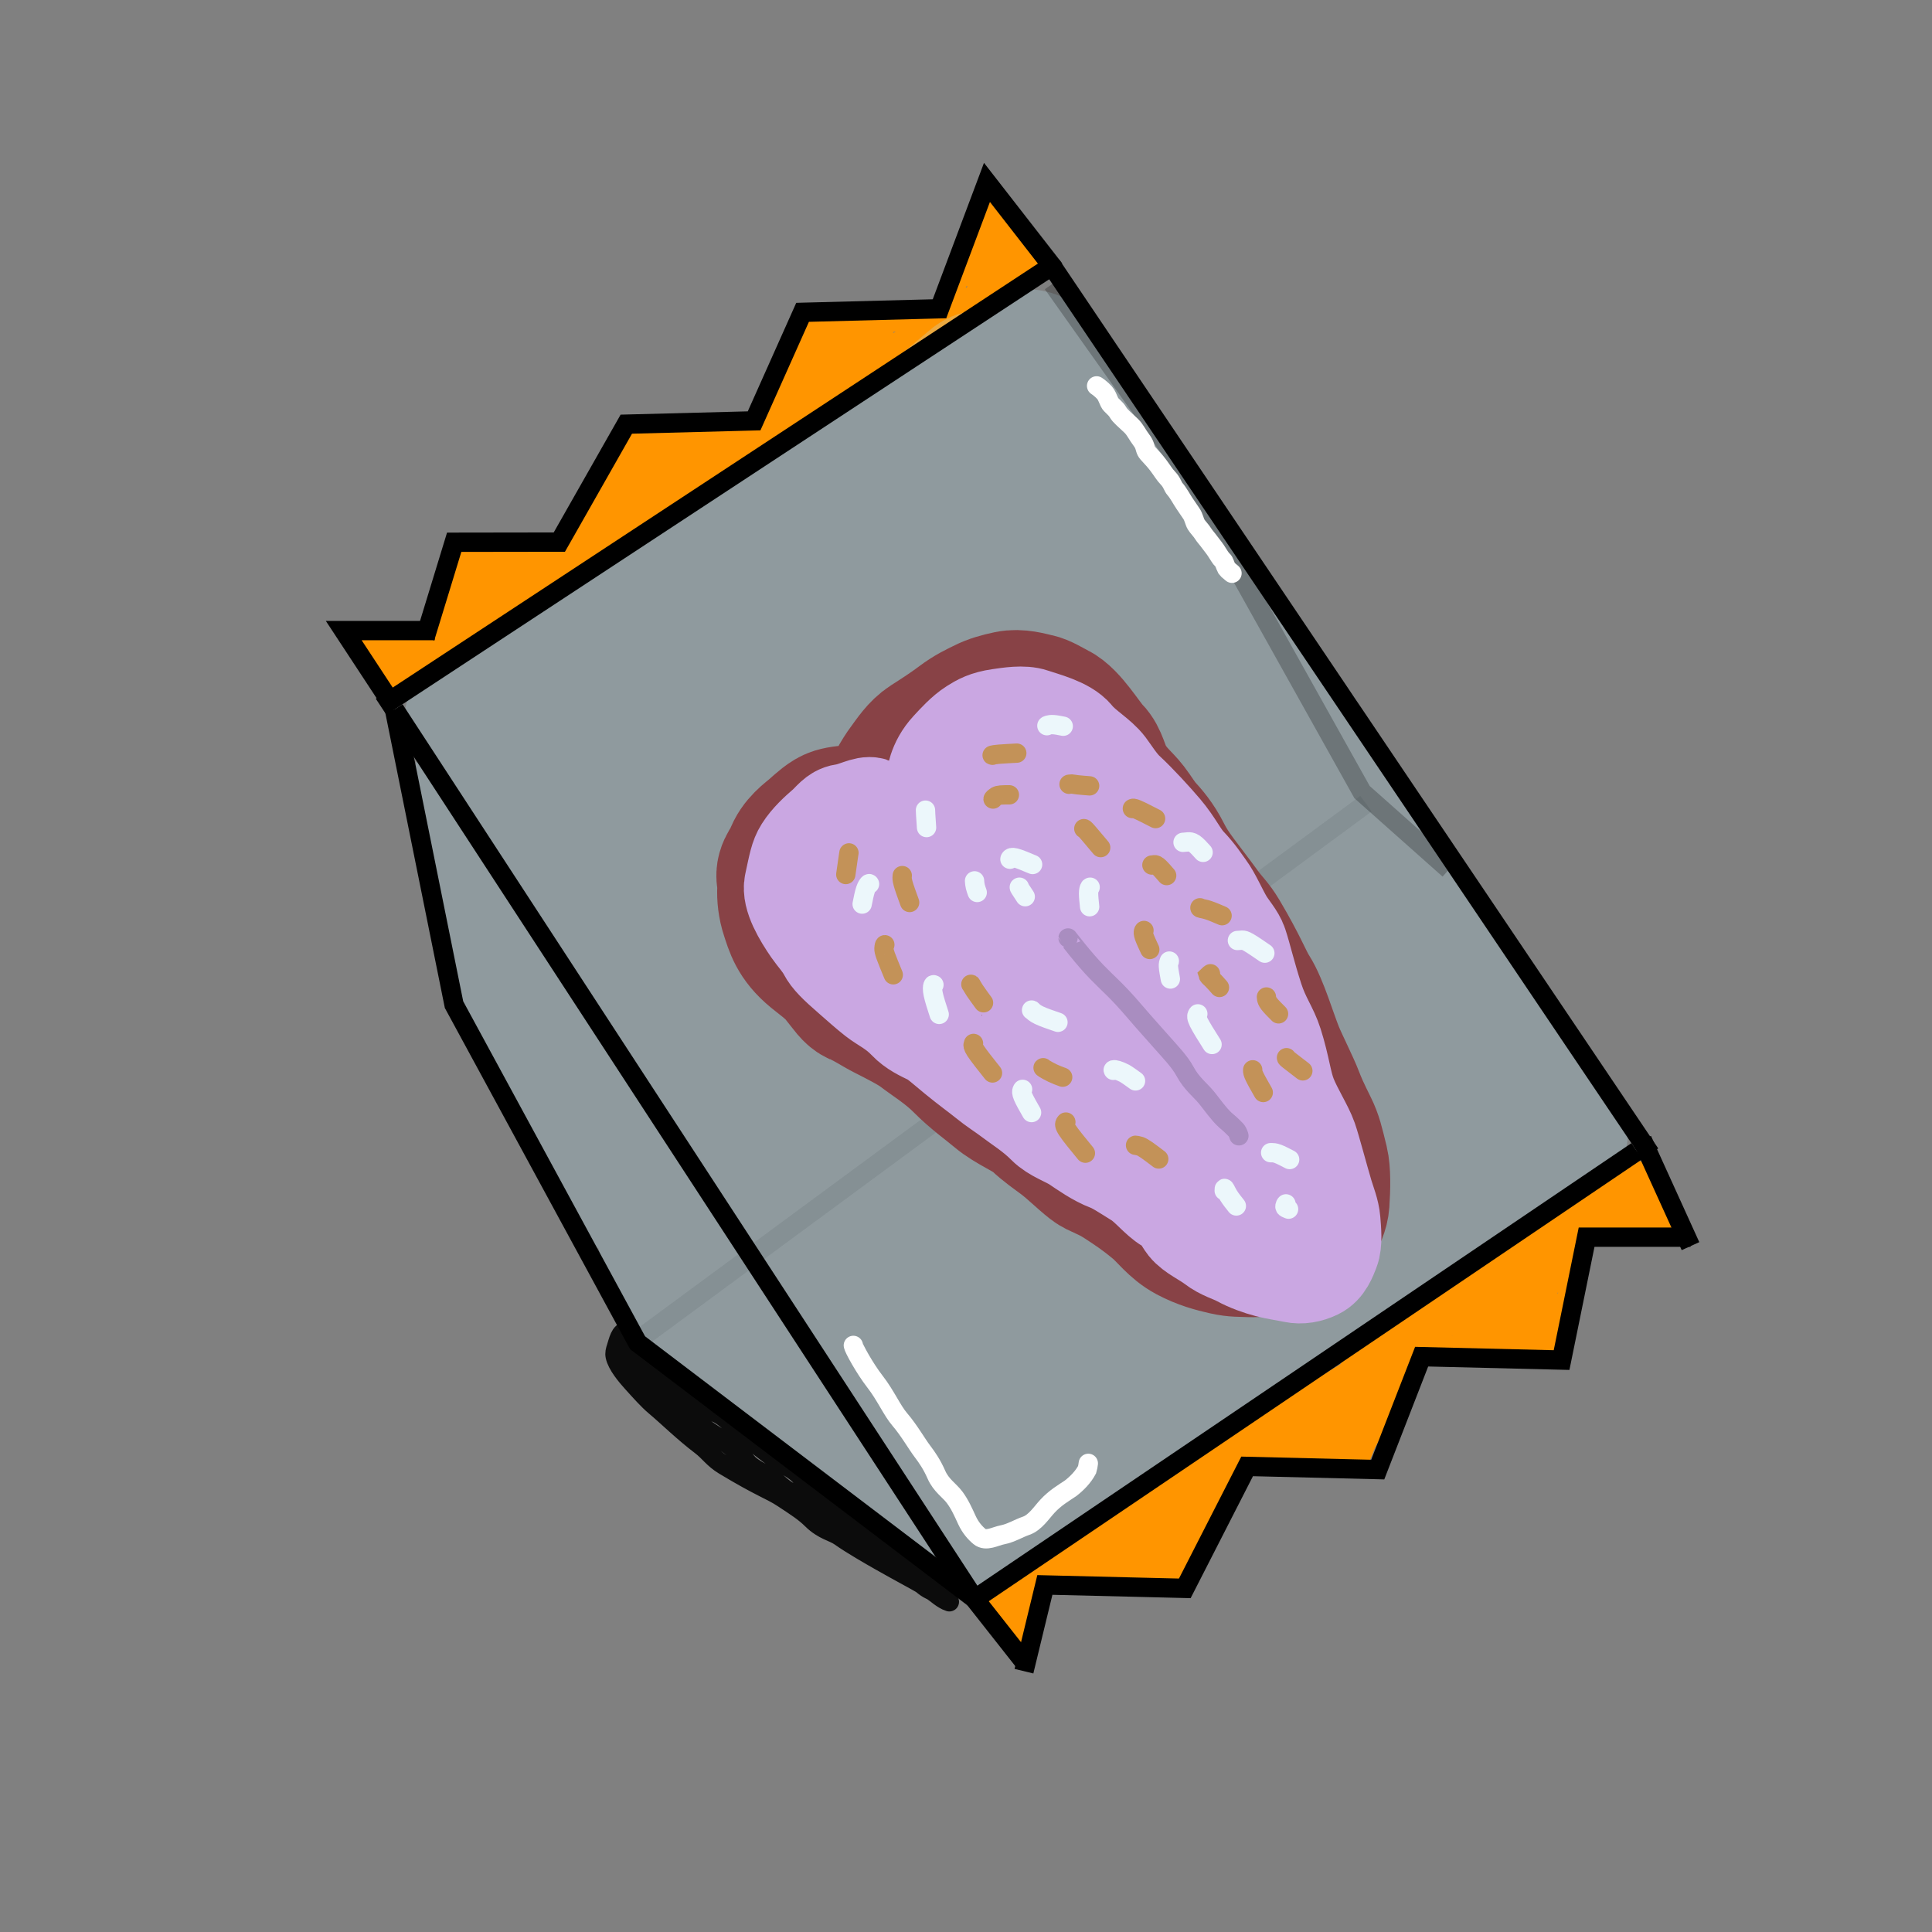 <svg width="100" height="100" viewBox="0 0 100 100" fill="none" xmlns="http://www.w3.org/2000/svg">
<rect x="0" y="0" width="100" height="100" fill="#808080" stroke="none"/>
<path d="M32.064 70.084C32.089 70.171 32.967 70.925 33.537 71.417C33.842 71.68 34.163 72.042 34.599 72.416C34.885 72.661 35.425 73.003 36.04 73.585C36.339 73.868 36.842 74.192 37.299 74.478C37.676 74.715 38.283 75.215 38.684 75.704C38.991 76.079 39.826 76.366 40.272 76.779C40.656 77.136 40.942 77.28 41.447 77.507C41.862 77.693 42.319 77.886 42.662 78.127C43.005 78.368 43.433 78.582 43.977 78.911C44.486 79.22 44.825 79.353 45.148 79.588C45.495 79.841 45.836 80.087 46.216 80.403C46.509 80.647 46.873 80.846 47.367 81.175C47.727 81.415 48.037 81.655 48.429 81.953C48.748 82.195 49.012 82.377 49.12 82.447C49.202 82.5 48.749 82.492 48.383 82.385C47.742 82.198 47.358 81.62 46.833 81.008C46.459 80.571 46.029 80.064 45.612 79.736C44.979 79.236 44.726 78.926 44.41 78.49C44.033 77.969 43.272 77.965 42.949 77.724C42.495 77.385 41.92 77.106 41.482 76.48C41.184 76.053 40.417 75.752 40.008 75.428C39.638 75.135 39.138 74.778 38.403 74.177C37.936 73.795 37.492 73.297 37.093 73.139C36.709 72.987 36.28 72.639 35.809 72.443C35.384 72.265 35.113 71.944 34.697 71.691C34.272 71.433 33.976 71.186 33.728 70.718C33.532 70.347 33.191 70.211 32.881 70.09C32.536 69.956 32.532 69.415 32.513 69.067C32.509 68.984 32.495 68.909 32.444 68.908C32.095 68.9 32.002 69.437 31.9 69.741C31.848 69.896 31.811 70.045 31.843 70.196C31.938 70.653 32.429 71.233 32.727 71.562C33.152 72.033 33.555 72.485 33.903 72.776C34.58 73.344 35.337 74.103 36.285 74.824C36.705 75.143 36.92 75.508 37.473 75.842C39.408 77.01 39.879 77.114 40.504 77.525C41.251 78.016 41.637 78.264 42.029 78.651C42.604 79.218 43.13 79.278 43.484 79.531C44.069 79.947 45.063 80.516 45.589 80.814C46.58 81.377 47.354 81.782 47.727 82.004C48.083 82.215 48.379 82.427 48.651 82.642C48.721 82.693 48.796 82.743 48.873 82.788C48.949 82.833 49.024 82.87 49.139 82.909" stroke="black" stroke-opacity="0.91" stroke-linecap="round"/>
<line opacity="0.11" x1="32.703" y1="69.597" x2="70.703" y2="41.597" stroke="black"/>
<path d="M40.852 46.151C40.852 46.126 40.777 46.026 40.67 45.761C40.373 45.033 40.877 44.673 40.997 44.319C41.241 43.603 41.851 43.205 42.129 42.958C42.448 42.676 42.837 42.307 43.198 42.198C43.509 42.105 43.937 42.053 44.343 42.09C44.765 42.13 45.191 42.342 45.513 42.64C45.593 42.713 45.671 42.76 45.722 42.723C46.063 42.478 45.912 41.74 46.02 41.314C46.145 40.818 46.555 40.096 46.88 39.663C47.157 39.292 47.505 38.74 48.011 38.416C48.61 38.033 49.137 37.69 49.618 37.329C50.202 36.889 50.567 36.74 50.89 36.575C51.314 36.359 51.693 36.258 52.192 36.151C52.755 36.03 53.325 36.22 53.642 36.283C53.976 36.35 54.349 36.599 54.673 36.757C55.392 37.111 56.157 38.432 56.558 38.838C56.938 39.222 56.982 39.774 57.285 40.298C57.716 41.044 58.146 41.33 58.506 41.798C58.766 42.135 58.993 42.531 59.253 42.817C59.505 43.095 59.891 43.517 60.245 44.225C60.693 45.118 61.255 45.729 62.337 47.209C62.643 47.628 62.902 47.845 63.205 48.355C64.223 50.07 64.433 50.742 64.781 51.285C65.247 52.014 65.695 53.565 66.059 54.462C66.283 55.013 66.861 56.153 67.084 56.739C67.229 57.119 67.381 57.472 67.817 58.35C68.056 58.834 68.14 59.206 68.368 60.14C68.489 60.636 68.47 61.504 68.42 62.248C68.391 62.675 68.218 63.001 67.921 63.614C67.721 64.026 67.006 64.228 66.36 64.362C65.492 64.543 65.119 64.698 64.758 64.679C64.233 64.652 63.93 64.686 63.38 64.559C62.802 64.427 62.197 64.269 61.508 63.903C60.785 63.519 60.376 62.904 59.857 62.473C59.124 61.864 58.606 61.526 58.041 61.157C57.282 60.66 56.832 60.587 56.51 60.334C55.991 59.928 55.529 59.449 54.961 59.019C54.564 58.72 54.138 58.437 53.676 58.001C53.246 57.594 52.305 57.249 51.621 56.673C51.094 56.229 50.42 55.757 49.762 55.092C49.035 54.359 48.209 53.861 47.654 53.433C47.269 53.137 46.45 52.72 45.832 52.408C45.351 52.166 44.878 51.833 44.409 51.643C44.042 51.494 43.852 51.137 43.359 50.538C43.003 50.104 42.55 49.797 42.126 49.449C41.182 48.675 41.018 48.001 40.803 47.349C40.654 46.9 40.6 46.407 40.624 46.001C40.65 45.581 40.751 45.129 40.852 44.774C40.989 44.295 41.633 43.813 42.059 43.464C42.42 43.169 42.912 42.826 43.381 42.673C43.732 42.558 44.077 42.609 44.551 42.754C44.944 42.874 45.379 43.076 45.709 43.336C46.003 43.566 46.404 43.848 46.765 44.252C47.331 44.884 48.097 45.629 48.65 46.2C49.388 46.962 50.211 47.402 50.662 47.581C50.882 47.667 51.249 47.594 51.647 47.474C52.224 47.301 52.313 46.735 52.617 46.349C53.034 45.82 52.998 44.553 52.922 43.724C52.885 43.321 52.581 42.94 52.341 42.327C52.296 42.212 52.177 42.254 52.088 42.299C51.39 42.645 50.861 43.872 50.501 44.906C50.35 45.339 50.23 45.987 50.127 46.886C49.896 48.917 49.936 50.261 49.967 50.577C49.996 50.869 50.075 51.097 50.182 51.28C50.312 51.504 50.567 51.616 50.782 51.661C51.238 51.755 51.756 51.138 53.238 49.637C54.135 48.729 54.551 48.341 55.158 47.856C56.086 47.113 56.474 46.608 56.81 46.475C56.925 46.429 56.957 46.529 56.926 46.712C56.845 47.191 56.654 47.618 56.484 47.952C56.25 48.411 55.821 49.32 55.354 50.745C54.841 52.312 54.769 53.587 54.762 54.2C54.757 54.712 54.983 55.081 55.179 55.512C55.23 55.624 55.336 55.701 55.431 55.74C55.527 55.779 55.627 55.767 55.741 55.697C56.494 55.243 57.031 54.075 57.506 53.139C57.744 52.669 58.295 52.127 58.895 51.363C59.468 50.632 59.955 50.339 60.138 50.32C60.233 50.31 60.333 50.364 60.404 50.439C60.551 50.598 60.438 51.195 60.142 52.229C59.768 53.532 59.387 54.348 59.242 54.738C58.985 55.431 58.919 56.669 58.874 57.915C58.851 58.571 58.981 58.852 59.12 59.029C59.248 59.192 59.499 59.22 59.751 59.214C60.45 59.197 61.606 57.962 62.824 57.072C63.278 56.74 63.497 56.412 63.699 56.317C63.795 56.272 63.901 56.285 63.984 56.354C64.352 56.66 63.956 58.007 63.613 59.223C63.536 60.179 63.649 61.063 63.757 61.783C63.801 62.053 63.827 62.128 63.89 62.282" stroke="#760707" stroke-width="7" stroke-linecap="round"/>
<path d="M46.264 42.596C45.961 42.305 45.332 41.759 45.145 41.703C44.8 41.6 44.262 41.953 43.662 42.037C43.229 42.098 42.993 42.483 42.7 42.734C42.332 43.051 41.852 43.486 41.544 43.976C41.297 44.367 41.237 44.757 41.021 45.753C40.879 46.411 41.484 47.418 41.973 48.128C42.223 48.491 42.544 48.818 42.761 49.231C42.951 49.593 43.283 49.921 44.012 50.556C44.465 50.95 44.884 51.331 45.295 51.652C45.741 52.002 46.29 52.224 46.91 52.872C47.279 53.259 47.738 53.467 48.129 53.656C48.467 53.819 48.88 54.205 49.451 54.673C50.183 55.272 50.636 55.588 51.012 55.895C51.477 56.275 51.945 56.565 52.245 56.796C52.736 57.173 53.477 57.625 54.103 58.26C54.538 58.701 55.231 58.91 55.691 59.217C56.112 59.498 56.747 59.955 57.383 60.194C57.741 60.329 58.211 60.64 58.873 61.052C59.426 61.395 59.938 62.077 60.447 62.371C61.05 62.719 61.18 63.152 61.409 63.439C61.722 63.83 62.376 64.115 62.801 64.444C63.269 64.804 63.741 64.912 64.153 65.135C64.62 65.388 65.161 65.582 65.622 65.701C66.058 65.814 66.512 65.875 66.945 65.966C67.345 66.05 67.766 65.974 68.157 65.786C68.597 65.574 68.77 65.067 68.903 64.732C69.054 64.351 68.994 63.689 68.952 63.183C68.913 62.701 68.716 62.234 68.59 61.816C68.319 60.909 67.936 59.444 67.762 58.948C67.552 58.349 67.005 57.508 66.704 56.75C66.42 56.036 66.363 55.245 65.973 54.01C65.727 53.231 65.319 52.746 64.977 51.693C64.569 50.434 64.358 49.494 64.148 48.864C64.011 48.454 63.634 48.056 63.403 47.663C63.107 47.162 62.769 46.38 62.456 45.961C62.206 45.625 62.004 45.277 61.482 44.726C61.085 44.307 60.819 43.688 60.208 42.968C59.739 42.416 58.913 41.511 58.306 40.95C57.897 40.572 57.56 40.016 57.303 39.673C56.882 39.113 56.128 38.718 55.646 38.124C55.187 37.559 54.025 37.279 53.48 37.09C52.966 36.912 52.213 37.041 51.726 37.11C51.024 37.21 50.695 37.403 50.353 37.619C49.886 37.915 49.456 38.394 49.128 38.749C48.431 39.503 48.368 40.276 48.305 40.682C48.238 41.117 47.371 42.375 46.898 43.181C46.699 43.521 46.531 44.169 46.189 44.938C45.948 45.478 45.833 45.777 45.832 45.958C45.832 46.057 45.887 46.166 45.991 46.258C46.49 46.696 46.264 48.128 47.489 46.817C47.802 46.481 48.862 46.202 49.723 45.32C50.275 44.755 50.967 43.705 52.026 42.356C52.797 41.375 53.114 40.881 53.797 40.315C53.898 40.232 53.91 40.333 53.876 40.445C53.715 40.967 53.079 41.6 51.729 43.808C51.258 44.579 50.917 44.994 50.598 45.653C50.009 46.872 49.622 48.008 49.358 48.6C49.122 49.129 49.078 49.642 49.071 50.004C49.068 50.147 49.16 50.201 49.354 50.209C50.293 50.246 50.705 49.938 51.58 49.16C52.405 48.427 52.987 47.206 53.758 46.232C54.937 44.742 55.619 43.829 56.123 43.288C56.533 42.848 57.28 42.861 57.426 42.937C57.726 43.092 57.309 43.696 57.046 44.148C56.638 44.85 55.822 45.799 55.093 46.977C54.506 47.922 54.078 48.456 53.85 49.045C53.431 50.123 53.256 51.038 53.27 51.538C53.316 53.285 53.826 54.444 54.013 54.48C54.246 54.523 54.756 54.057 55.61 53.224C56.772 52.089 57.294 50.903 57.847 49.931C58.251 49.221 59.007 48.131 59.528 47.423C60.58 45.995 60.887 45.779 60.999 45.555C61.081 45.39 60.557 46.207 59.801 47.283C59.303 47.992 58.7 49.119 58.298 49.896C57.693 51.062 57.532 51.624 57.283 52.324C56.701 53.958 56.39 55.225 56.334 55.642C56.25 56.276 56.264 56.761 56.333 56.942C56.484 57.336 57.042 57.264 57.398 57.285C57.508 57.292 57.627 57.168 58.221 56.455C58.816 55.742 59.878 54.402 60.521 53.56C61.383 52.432 61.763 51.92 62.07 51.704C62.162 51.639 61.893 52.222 61.294 53.559C61.078 54.042 60.947 54.725 60.807 55.667C60.489 57.801 60.498 59.23 60.56 59.558C60.589 59.707 60.636 59.816 60.713 59.901C60.789 59.985 60.9 60.04 60.998 60.041C61.54 60.046 62.248 58.61 63.224 57.075C63.531 56.592 63.985 56.033 64.233 55.797C64.481 55.56 64.522 55.671 64.509 55.894C64.443 57.017 64.064 57.832 63.675 59.121C63.352 60.194 63.256 61.197 63.29 61.727C63.358 62.783 65.135 59.037 65.164 59.292C65.276 60.291 64.788 61.212 64.808 61.512C64.856 62.218 65.887 60.363 65.992 60.314C66.688 59.984 65.442 62.19 65.504 62.33C65.566 62.386 65.691 62.414 65.837 62.407C65.984 62.401 66.149 62.359 66.32 62.316" stroke="#D192DD" stroke-width="5" stroke-linecap="round"/>
<path d="M55.282 48.549C55.282 48.548 56.09 49.612 56.766 50.306C57.487 51.047 57.786 51.25 58.721 52.342C59.279 52.994 59.626 53.369 60.098 53.906C60.586 54.461 61.059 54.942 61.339 55.461C61.682 56.096 62.142 56.434 62.446 56.808C62.723 57.147 63.075 57.658 63.419 57.973C63.717 58.218 63.868 58.381 63.979 58.492C64.031 58.556 64.078 58.636 64.125 58.79" stroke="#925F9B" stroke-opacity="0.72" stroke-linecap="round"/>
<path d="M43.942 44.145C43.942 44.136 43.942 44.127 43.915 44.312C43.888 44.497 43.834 44.875 43.778 45.265" stroke="#C77210" stroke-opacity="0.92" stroke-linecap="round"/>
<path d="M46.701 45.32C46.701 45.329 46.701 45.338 46.696 45.383C46.692 45.428 46.683 45.51 46.746 45.736C46.809 45.963 46.944 46.332 47.083 46.713" stroke="#C77210" stroke-opacity="0.92" stroke-linecap="round"/>
<path d="M45.799 48.899C45.781 48.899 45.763 48.962 45.754 49.098C45.754 49.171 45.763 49.252 45.844 49.479C45.925 49.705 46.079 50.075 46.236 50.456" stroke="#C77210" stroke-opacity="0.92" stroke-linecap="round"/>
<path d="M50.252 50.947C50.252 50.938 50.252 50.929 50.275 50.97C50.297 51.01 50.342 51.1 50.451 51.264C50.56 51.428 50.731 51.662 50.908 51.904" stroke="#C77210" stroke-opacity="0.92" stroke-linecap="round"/>
<path d="M50.389 54.007C50.389 54.016 50.389 54.025 50.375 54.057C50.362 54.088 50.335 54.142 50.496 54.391C50.658 54.64 51.01 55.082 51.372 55.537" stroke="#C77210" stroke-opacity="0.92" stroke-linecap="round"/>
<path d="M53.995 55.264C53.986 55.264 53.977 55.264 54.058 55.313C54.139 55.363 54.31 55.462 54.484 55.545C54.658 55.627 54.829 55.69 55.005 55.755" stroke="#C77210" stroke-opacity="0.92" stroke-linecap="round"/>
<path d="M55.169 58.077C55.16 58.086 55.151 58.095 55.129 58.132C55.106 58.168 55.07 58.231 55.241 58.493C55.411 58.756 55.79 59.215 56.18 59.689" stroke="#C77210" stroke-opacity="0.92" stroke-linecap="round"/>
<path d="M58.775 59.279C58.793 59.279 58.866 59.288 59.011 59.329C59.093 59.361 59.192 59.415 59.356 59.528C59.52 59.642 59.745 59.813 59.977 59.99" stroke="#C77210" stroke-opacity="0.92" stroke-linecap="round"/>
<path d="M51.372 39.092C51.354 39.092 51.336 39.092 51.372 39.083C51.408 39.074 51.498 39.056 51.716 39.037C51.933 39.019 52.276 39.001 52.629 38.982" stroke="#C77210" stroke-opacity="0.92" stroke-linecap="round"/>
<path d="M51.4 41.359C51.4 41.341 51.454 41.286 51.567 41.209C51.627 41.177 51.69 41.159 51.803 41.15C51.917 41.14 52.079 41.14 52.246 41.14" stroke="#C77210" stroke-opacity="0.92" stroke-linecap="round"/>
<path d="M55.333 40.594C55.315 40.594 55.36 40.585 55.478 40.58C55.542 40.585 55.614 40.603 55.768 40.621C55.923 40.639 56.157 40.657 56.399 40.676" stroke="#C77210" stroke-opacity="0.92" stroke-linecap="round"/>
<path d="M56.098 42.889C56.107 42.889 56.116 42.889 56.143 42.911C56.17 42.934 56.216 42.979 56.356 43.142C56.496 43.305 56.731 43.584 56.972 43.872" stroke="#C77210" stroke-opacity="0.92" stroke-linecap="round"/>
<path d="M58.611 41.851C58.638 41.833 58.665 41.815 58.864 41.9C59.063 41.985 59.432 42.175 59.813 42.37" stroke="#C77210" stroke-opacity="0.92" stroke-linecap="round"/>
<path d="M59.622 44.774C59.649 44.774 59.676 44.774 59.717 44.765C59.758 44.756 59.812 44.738 59.926 44.828C60.039 44.917 60.211 45.116 60.387 45.32" stroke="#C77210" stroke-opacity="0.92" stroke-linecap="round"/>
<path d="M59.212 48.161C59.203 48.17 59.194 48.179 59.185 48.215C59.176 48.252 59.167 48.315 59.221 48.473C59.275 48.632 59.392 48.884 59.513 49.145" stroke="#C77210" stroke-opacity="0.92" stroke-linecap="round"/>
<path d="M62.108 46.986C62.108 46.995 62.108 47.004 62.171 47.018C62.234 47.032 62.36 47.05 62.552 47.113C62.743 47.176 62.995 47.285 63.255 47.396" stroke="#C77210" stroke-opacity="0.92" stroke-linecap="round"/>
<path d="M62.654 50.401C62.654 50.419 62.591 50.437 62.541 50.487C62.553 50.528 62.643 50.6 62.753 50.709C62.862 50.819 62.989 50.963 63.119 51.111" stroke="#C77210" stroke-opacity="0.92" stroke-linecap="round"/>
<path d="M64.84 55.373C64.84 55.382 64.84 55.391 64.84 55.427C64.84 55.463 64.84 55.526 64.93 55.717C65.02 55.907 65.2 56.222 65.386 56.548" stroke="#C77210" stroke-opacity="0.92" stroke-linecap="round"/>
<path d="M66.588 54.745C66.588 54.754 66.588 54.763 66.611 54.785C66.633 54.808 66.678 54.844 66.819 54.953C66.959 55.062 67.194 55.242 67.435 55.428" stroke="#C77210" stroke-opacity="0.92" stroke-linecap="round"/>
<path d="M65.55 51.603C65.55 51.621 65.55 51.639 65.559 51.689C65.568 51.739 65.586 51.82 65.69 51.956C65.794 52.093 65.983 52.282 66.178 52.477" stroke="#C77210" stroke-opacity="0.92" stroke-linecap="round"/>
<path d="M45.007 45.757C44.998 45.739 44.989 45.721 44.953 45.757C44.917 45.793 44.854 45.883 44.794 46.064C44.734 46.246 44.68 46.517 44.625 46.795" stroke="white" stroke-linecap="round"/>
<path d="M48.34 50.975C48.322 50.966 48.304 50.957 48.286 51.015C48.267 51.074 48.249 51.2 48.303 51.459C48.357 51.718 48.483 52.105 48.613 52.505" stroke="white" stroke-linecap="round"/>
<path d="M52.929 56.384C52.92 56.393 52.911 56.402 52.898 56.442C52.884 56.483 52.866 56.555 52.947 56.75C53.028 56.945 53.208 57.261 53.394 57.586" stroke="white" stroke-linecap="round"/>
<path d="M53.394 52.286C53.394 52.277 53.394 52.268 53.434 52.308C53.475 52.349 53.556 52.439 53.782 52.548C54.009 52.658 54.379 52.784 54.76 52.914" stroke="white" stroke-linecap="round"/>
<path d="M57.628 55.4C57.619 55.391 57.61 55.382 57.632 55.373C57.709 55.355 57.9 55.4 58.204 55.554C58.373 55.654 58.571 55.798 58.775 55.947" stroke="white" stroke-linecap="round"/>
<path d="M61.999 52.477C61.99 52.486 61.981 52.495 61.963 52.536C61.944 52.577 61.917 52.649 62.043 52.907C62.169 53.165 62.448 53.606 62.736 54.062" stroke="white" stroke-linecap="round"/>
<path d="M64.048 48.68C64.084 48.68 64.165 48.671 64.297 48.662C64.366 48.662 64.438 48.671 64.633 48.784C64.828 48.896 65.143 49.113 65.468 49.336" stroke="white" stroke-linecap="round"/>
<path d="M60.524 49.745C60.524 49.755 60.524 49.764 60.51 49.795C60.496 49.827 60.469 49.881 60.478 50.031C60.487 50.18 60.532 50.423 60.578 50.674" stroke="white" stroke-linecap="round"/>
<path d="M56.426 45.921C56.417 45.921 56.408 45.921 56.39 45.962C56.372 46.002 56.344 46.083 56.344 46.251C56.344 46.419 56.371 46.672 56.399 46.932" stroke="white" stroke-linecap="round"/>
<path d="M61.234 43.599C61.27 43.599 61.352 43.59 61.497 43.576C61.579 43.572 61.678 43.572 61.81 43.662C61.943 43.752 62.105 43.932 62.272 44.118" stroke="white" stroke-linecap="round"/>
<path d="M50.443 45.593C50.443 45.602 50.443 45.611 50.448 45.661C50.452 45.711 50.461 45.801 50.484 45.897C50.507 45.993 50.543 46.092 50.58 46.194" stroke="white" stroke-linecap="round"/>
<path d="M52.274 44.473C52.274 44.464 52.274 44.455 52.296 44.428C52.319 44.401 52.364 44.356 52.558 44.405C52.753 44.453 53.095 44.598 53.448 44.746" stroke="white" stroke-linecap="round"/>
<path d="M52.765 45.921C52.756 45.921 52.747 45.921 52.797 46.002C52.846 46.083 52.954 46.245 53.066 46.413" stroke="white" stroke-linecap="round"/>
<path d="M47.903 41.933C47.903 41.969 47.903 42.005 47.912 42.154C47.921 42.303 47.939 42.565 47.958 42.834" stroke="white" stroke-linecap="round"/>
<path d="M54.186 37.562C54.195 37.553 54.204 37.544 54.254 37.53C54.303 37.516 54.394 37.498 54.53 37.507C54.667 37.516 54.847 37.552 55.033 37.589" stroke="white" stroke-linecap="round"/>
<path d="M63.365 61.629C63.365 61.556 63.365 61.484 63.396 61.524C63.428 61.563 63.491 61.717 63.596 61.886C63.7 62.055 63.844 62.235 63.993 62.421" stroke="white" stroke-linecap="round"/>
<path d="M65.769 59.662C65.778 59.662 65.787 59.662 65.836 59.662C65.886 59.662 65.976 59.662 66.135 59.72C66.294 59.779 66.52 59.896 66.752 60.017" stroke="white" stroke-linecap="round"/>
<path d="M66.561 62.312C66.552 62.321 66.543 62.33 66.529 62.361C66.515 62.393 66.497 62.447 66.515 62.484C66.533 62.521 66.587 62.539 66.697 62.585" stroke="white" stroke-linecap="round"/>
<path d="M51.626 82.809C51.626 82.828 51.626 82.783 51.604 82.719C51.596 82.696 51.537 82.745 51.549 82.746C51.82 82.757 53.004 81.864 53.829 81.35C54.067 81.201 54.22 81.005 54.545 80.752C55.129 80.297 55.353 80.125 56.023 79.664C56.896 79.062 57.185 78.892 57.67 78.493C58.243 78.023 58.953 77.659 59.738 77.178C60.088 76.963 60.621 76.697 61.547 76.045C62.156 75.616 62.537 75.327 63.045 75.032C63.501 74.767 64.095 74.366 64.533 74.116C65.197 73.737 65.413 73.467 65.676 73.308C66.099 73.053 66.5 72.851 66.969 72.506C67.37 72.211 68.008 72.034 68.455 71.758C69.296 71.24 69.812 70.927 70.157 70.76C70.758 70.467 70.973 70.156 71.626 69.762C72.085 69.485 72.624 68.996 73.1 68.633C73.482 68.341 73.823 68.133 74.293 67.685C74.551 67.439 74.874 67.299 75.07 67.099C75.288 66.877 75.572 66.601 75.881 66.383C76.32 66.072 76.643 65.566 77.258 65.186C77.941 64.764 78.221 64.523 78.895 64.116C79.519 63.739 80.196 63.355 80.792 62.963C81.274 62.647 81.532 62.5 82.098 62.111C82.548 61.802 83.046 61.612 83.627 61.168C83.97 60.905 84.298 60.822 84.549 60.654C84.603 60.618 84.644 60.568 84.694 60.568C84.932 60.564 85.052 60.938 85.207 61.179C85.342 61.389 85.235 61.718 85.302 61.99C85.39 62.345 85.778 62.625 85.869 62.861C85.889 62.913 85.87 62.97 85.829 62.993C85.613 63.117 85.255 62.935 84.972 62.939C84.664 62.944 84.428 62.935 83.844 62.953C83.463 62.965 83.231 63.044 82.954 63.08C82.638 63.121 82.297 63.234 82.052 63.306C81.916 63.346 81.815 63.452 81.756 63.564C81.605 63.853 81.878 64.176 81.901 64.503C81.926 64.86 81.779 65.093 81.616 65.311C81.441 65.545 81.334 65.818 81.289 66.1C81.241 66.397 81.19 66.761 81.126 67.047C81.044 67.41 80.999 67.705 80.876 68.176C80.737 68.712 80.564 69.029 80.464 69.32C80.364 69.611 80.328 69.774 80.237 69.856C80.042 70.032 79.685 69.82 79.412 69.797C79.132 69.774 78.832 69.693 78.447 69.638C77.731 69.538 77.218 69.71 76.877 69.738C76.576 69.763 76.113 69.656 75.625 69.607C75.226 69.566 74.761 69.747 74.382 69.783C74.019 69.818 73.806 69.865 73.575 69.924C73.43 69.961 73.271 69.964 73.108 70.113C72.694 70.493 72.645 70.924 72.427 71.27C72.165 71.686 72.019 72.041 71.76 72.507C71.543 72.901 71.42 73.211 71.279 73.596C71.073 74.16 70.84 74.454 70.699 74.767C70.55 75.097 70.522 75.271 70.449 75.339C70.231 75.546 69.753 75.326 69.375 75.276C69.021 75.23 68.465 75.054 67.969 75.058C67.616 75.061 67.33 75.09 67.012 75.072C66.645 75.051 66.359 75.054 66.078 75.112C65.788 75.172 65.497 75.316 65.112 75.353C64.761 75.387 64.4 75.525 64.123 75.634C63.7 75.799 63.538 76.195 63.365 76.536C63.231 76.8 63.039 77.201 62.834 77.597C62.658 77.938 62.431 78.344 62.299 78.735C62.207 79.008 62.023 79.324 61.764 79.837C61.525 80.311 61.324 80.495 61.201 80.831C61.096 81.119 60.898 81.339 60.676 81.444C60.399 81.575 60.1 81.494 59.8 81.404C59.524 81.321 59.157 81.268 58.861 81.281C58.547 81.294 58.133 81.349 57.805 81.363C57.46 81.377 56.989 81.304 56.662 81.2C56.384 81.111 56.1 81.276 55.746 81.385C55.413 81.487 54.789 81.183 53.894 81.681C53.495 81.902 53.68 82.282 53.468 83.017C53.356 83.407 53.087 83.752 52.992 84.006C52.9 84.252 52.887 84.514 52.847 84.79C52.836 84.859 52.815 84.922 52.783 84.905C52.482 84.743 52.435 84.146 52.131 83.736C51.892 83.414 51.763 83.246 51.753 83.15C51.749 83.106 51.834 83.082 51.893 83.073C51.952 83.063 52.006 83.072 52.047 83.109C52.229 83.267 52.233 83.633 52.347 83.896C52.482 84.21 52.696 82.993 52.792 82.702C52.813 82.637 52.832 82.575 52.851 82.592C53.072 82.799 52.887 83.162 52.86 83.352C52.849 83.435 52.851 83.489 52.878 83.364C53.077 82.439 53.294 81.895 53.508 81.681C53.555 81.633 53.63 81.631 53.68 81.657C54.027 81.841 53.176 82.093 53.222 82.17C53.364 82.414 54.246 81.698 54.804 80.817C54.907 80.654 54.99 80.651 55.045 80.7C55.371 80.992 55.182 81.43 55.182 81.494C55.182 81.745 55.489 80.645 55.784 80.216C55.931 80.003 56.152 79.835 56.256 79.69C56.286 79.649 56.316 79.724 56.298 79.81C56.192 80.326 55.727 80.785 55.648 81.014C55.226 82.242 57.057 79.808 57.403 79.577C57.892 79.25 58.147 78.982 58.65 78.656C59.16 78.326 59.435 78.003 59.802 77.785C60.659 77.278 61.167 76.861 61.725 76.579C62.007 76.436 62.274 76.289 62.493 76.066C62.724 75.831 63.028 75.771 63.159 75.775C63.215 75.777 63.228 75.86 63.201 75.946C63.137 76.154 62.813 76.449 62.249 76.91C61.465 77.55 60.798 77.883 60.541 77.996C60.08 78.199 59.747 78.599 59.266 78.962C58.366 79.644 57.497 80.106 57.31 80.332C57.267 80.385 57.287 80.459 57.323 80.469C57.569 80.537 57.766 80.207 58.44 79.841C58.937 79.571 59.218 79.209 59.435 79.096C60.19 78.702 61.186 78.057 61.576 77.943C61.822 77.871 62.039 77.884 62.139 77.915C62.23 77.944 61.412 78.703 60.18 79.759C59.404 80.423 59.011 80.713 58.889 80.903C58.804 81.035 59.735 80.431 60.655 79.93C61.017 79.733 61.402 79.527 61.713 79.467C61.755 79.458 61.75 79.543 61.709 79.611C61.506 79.954 60.964 80.492 60.413 81.012C60.316 81.104 60.227 81.148 60.159 81.176C60.09 81.204 60.036 81.204 59.986 81.172C59.725 81.009 59.691 80.633 59.555 80.506C59.346 80.311 58.804 80.631 58.35 80.849C57.906 81.063 57.541 81.059 57.505 80.987C57.268 80.519 58.935 80.335 59.421 80.089C60.032 79.781 60.423 79.038 60.823 78.526C61.121 78.144 61.672 77.381 62.559 76.516C63.703 75.402 64.116 75.354 64.433 75.141C64.971 74.782 65.222 74.564 65.823 74.253C66.702 73.798 67.426 73.25 67.847 73.01C68.201 72.809 68.38 72.578 68.736 72.366C69.495 71.914 70.193 71.545 70.483 71.323C70.859 71.035 71.534 70.756 72.016 70.379C72.249 70.197 72.435 70.092 72.481 70.078C72.862 69.961 71.72 70.699 71.231 71.007C70.465 71.49 69.754 71.923 69.055 72.389C68.292 72.899 67.612 73.555 67.119 73.944C66.773 74.217 66.594 74.418 66.535 74.459C66.405 74.549 67.045 74.176 67.663 73.764C68.551 73.175 69.241 72.787 69.481 72.57C70.175 71.941 71.219 71.661 71.292 71.666C71.802 71.695 70.242 72.784 69.368 73.477C68.613 74.076 68.146 74.554 68.023 74.663C67.951 74.727 68.334 74.393 68.695 74.104C69.154 73.737 69.657 73.305 70.177 72.974C70.881 72.528 71.092 72.369 71.169 72.387C71.293 72.415 70.689 73.054 69.955 73.81C69.482 74.298 69.207 74.482 69.192 74.501C68.69 75.16 70.621 73.611 70.689 73.697C70.935 74.007 69.765 74.732 69.361 74.959C69.156 75.073 69.731 74.538 70.048 74.338C70.218 74.231 70.375 74.075 70.471 73.97C70.922 73.477 68.592 74.781 68.241 74.832C68.12 74.849 67.991 74.791 67.878 74.696C67.537 74.41 68.452 73.613 68.666 73.394C68.892 73.163 67.974 73.964 67.277 74.516C67.118 74.642 67.049 74.726 67.029 74.74C66.88 74.856 67.723 74.195 68.392 73.596C68.735 73.288 69.195 72.96 69.827 72.432C70.743 71.666 71.491 71.182 71.74 70.973C71.936 70.809 72.126 70.673 72.217 70.56C72.471 70.243 71.329 70.926 71.207 70.9C70.95 70.843 71.328 70.401 71.392 70.274C71.486 70.086 71.103 70.635 70.781 70.826C70.623 70.92 70.64 70.483 70.603 70.365C70.562 70.231 70.72 70.111 70.829 70.02C71.064 69.824 71.399 69.848 72.183 69.346C72.917 68.874 73.431 68.66 74.139 68.263C74.631 67.988 75.359 67.507 75.824 67.186C76.481 66.732 76.842 66.437 77.289 66.175C78.244 65.617 78.511 65.267 79.357 64.738C79.905 64.395 80.46 63.971 80.968 63.685C81.615 63.321 82.42 62.782 83.028 62.447C83.527 62.171 83.943 61.911 84.308 61.724C84.44 61.657 84.617 61.548 84.757 61.475C84.972 61.364 83.897 61.998 83.358 62.412C82.927 62.742 82.731 62.953 82.677 63.003C82.166 63.468 84.454 62.173 84.513 62.177C84.888 62.202 84.174 62.635 84.128 62.69C83.95 62.902 84.77 62.401 84.998 62.336C85.115 62.303 84.782 62.562 84.686 62.617C84.666 62.629 84.69 62.564 84.663 62.541C84.582 62.469 84.401 62.572 83.991 62.756C83.057 63.177 82.153 63.595 81.673 63.863C81.474 63.974 81.355 64.013 80.922 64.275C80.489 64.536 79.743 65.012 79.274 65.329C78.621 65.77 78.108 66.144 77.25 66.708C76.731 67.05 76.086 67.569 75.695 67.886C74.999 68.45 74.579 68.757 74.354 68.989C74.281 69.065 74.665 68.859 75.642 68.234C76.496 67.686 78.064 66.648 78.842 66.152C79.62 65.656 79.557 65.727 78.551 66.362C77.544 66.996 75.595 68.19 74.448 68.873C73.028 69.717 72.654 69.865 72.603 69.888C72.487 69.941 72.87 69.684 73.32 69.356C74.361 68.595 75.12 68.097 75.116 68.074C75.084 67.884 74.3 68.565 73.349 69.09C72.65 69.477 72.049 69.819 71.496 70.013C71.017 70.182 70.281 70.551 69.882 70.799C69.618 70.964 70.446 70.203 70.856 69.902C71.192 69.654 71.869 69.297 72.998 68.625C73.38 68.398 74 68.198 74.748 67.867C75.226 67.656 75.635 67.444 76.115 67.227C77.118 66.773 78.155 66.202 78.566 66.087C78.648 66.065 78.756 66.029 78.807 66.042C78.858 66.055 78.849 66.118 78.373 66.549C77.897 66.982 76.954 67.781 76.432 68.215C75.846 68.703 75.684 68.767 75.597 68.795C75.305 68.887 76.334 68.334 77.109 67.77C77.684 67.352 78.675 66.73 79.309 66.299C80.218 65.68 80.616 65.358 80.811 65.258C80.866 65.229 80.152 65.95 79.128 66.888C78.531 67.434 77.982 67.966 77.302 68.474C77.027 68.68 76.856 68.73 76.885 68.691C77.07 68.439 77.478 68.252 78.014 67.823C79.146 66.919 80.036 66.382 80.226 66.292C80.332 66.241 80.469 66.201 80.521 66.21C80.75 66.247 79.643 67.075 78.914 67.659C78.383 68.085 77.908 68.629 77.547 68.962C77.191 69.291 78.429 68.433 79.113 67.926C79.659 67.521 80.189 67.344 80.331 67.37C81.195 67.531 79.05 68.621 78.65 68.948C78.56 69.021 78.514 69.102 78.513 69.13C78.506 69.384 79.506 68.652 80.031 68.41C80.151 68.355 80.324 68.306 80.403 68.305C80.769 68.301 79.458 69.111 79.15 69.378C79.015 69.495 78.914 69.564 79.159 69.395C79.999 68.815 80.626 68.333 80.541 68.269C80.278 68.072 79.246 68.494 77.897 68.833C76.791 69.111 76.273 69.349 76.187 69.254C76 69.048 76.921 68.507 77.725 67.8C78.715 66.929 79.056 66.565 79.387 66.301C79.456 66.246 79.501 66.201 79.493 66.178C79.409 65.947 78.832 66.462 78.031 67.272C77.772 67.534 77.562 67.714 77.434 67.828C77.331 67.921 77.947 67.211 78.698 66.537C79.371 65.932 79.845 65.585 80.067 65.385C80.514 64.984 81.078 64.507 81.424 64.206C81.549 64.096 81.705 64.069 81.778 64.078C82.04 64.109 81.174 64.952 80.935 65.406C80.902 65.468 80.899 65.555 80.903 65.556C81.162 65.631 81.215 64.852 81.501 64.46C81.905 63.907 82.394 63.843 82.788 63.697C83.043 63.604 83.274 63.679 83.528 63.633C83.87 63.573 84.199 63.48 84.449 63.493C84.785 63.51 85.25 63.362 85.65 63.298C85.918 63.255 86.15 63.279 86.254 63.262C86.296 63.255 86.278 63.172 86.242 63.117C86.09 62.886 85.915 62.673 85.811 62.27C85.745 62.013 85.598 61.802 85.398 61.675C85.215 61.557 85.316 61.213 85.222 60.976C85.035 60.822 84.909 60.694 84.796 60.654C84.736 60.631 84.673 60.604 84.473 60.522" stroke="#FF9500" stroke-linecap="round"/>
<path d="M20.304 35.078C20.304 35.087 20.304 35.096 20.3 35.136C20.295 35.177 20.286 35.249 20.214 35.182C19.642 34.656 19.597 34.054 19.402 33.804C19.253 33.612 19.125 33.473 19.044 33.395C19.007 33.36 18.945 33.381 18.962 33.39C19.186 33.509 19.486 33.399 19.754 33.486C20.07 33.587 20.321 33.49 20.638 33.486C21.088 33.48 21.572 33.364 21.845 33.35C22.009 33.341 22.163 33.309 22.285 33.291C22.541 33.253 22.644 32.929 22.762 32.675C22.946 32.278 23.215 31.67 23.433 31.228C23.631 30.827 23.859 30.246 23.928 29.886C24.019 29.405 24.041 29.146 24.132 28.824C24.187 28.626 24.602 28.773 25.019 28.791C25.356 28.806 25.951 28.89 26.408 28.914C26.782 28.933 27.286 28.901 27.718 28.824C28.304 28.719 28.891 28.548 29.27 28.366C29.642 28.188 29.908 27.29 30.123 26.842C30.308 26.456 30.526 26.253 30.762 25.886C30.932 25.621 31.107 25.31 31.325 24.829C31.488 24.468 32.084 23.826 32.391 23.332C32.546 23.081 33 22.645 33.478 22.483C33.751 22.39 34.072 22.487 34.521 22.496C34.998 22.506 35.434 22.487 35.755 22.487C36.488 22.487 36.993 22.37 37.307 22.324C37.724 22.263 38.199 22.288 38.599 22.238C38.981 22.19 39.216 22.098 39.448 21.957C39.809 21.738 40.122 20.938 40.563 20.005C40.863 19.369 41.058 19.05 41.266 18.756C41.477 18.457 41.548 18.125 41.571 17.875C41.598 17.581 41.784 17.363 41.924 17.118C42.072 16.86 42.824 17.035 43.726 16.945C44.567 16.861 45.292 16.709 45.687 16.7C45.965 16.694 46.497 16.654 47.271 16.637C47.895 16.622 48.251 16.528 48.419 16.474C48.779 16.357 49.03 15.752 49.385 15.033C49.685 14.424 49.676 14.161 49.789 13.808C50 13.148 50.083 12.846 50.206 12.596C50.36 12.284 50.95 12.316 50.981 12.005C51.172 10.103 51.239 11.112 51.624 11.429C51.854 11.618 52.614 12.998 52.904 13.139C53.167 13.266 53.376 13.352 53.576 13.479C53.625 13.51 53.658 13.56 53.654 13.601C53.634 13.806 53.279 13.932 52.487 14.371C52.091 14.591 51.792 14.821 51.41 14.998C50.77 15.296 50.285 15.737 49.557 16.28C48.835 16.819 48.598 16.998 48.113 17.374C47.807 17.612 47.375 18.003 46.884 18.413C46.544 18.698 46.203 18.804 45.901 19.029C45.262 19.506 44.635 19.874 44.264 20.077C43.885 20.285 43.178 20.797 42.204 21.394C41.509 21.821 41.15 22.078 40.942 22.155C40.746 22.228 40.103 22.638 39.21 23.191C38.6 23.568 37.934 24.025 37.156 24.549C36.924 24.705 36.23 25.222 35.183 25.961C34.529 26.422 34.112 26.713 33.674 26.957C32.779 27.454 32.434 27.792 31.579 28.299C30.623 28.866 30.076 29.189 29.388 29.642C28.814 30.02 28.27 30.242 27.837 30.463C26.702 31.041 26.42 31.412 25.65 31.91C25.037 32.307 24.769 32.465 24.234 32.745C23.84 32.952 23.283 33.434 22.931 33.657C22.48 33.944 21.931 34.241 21.557 34.492C21.291 34.67 20.86 34.75 20.568 34.86C20.506 34.883 20.433 34.896 20.382 34.878C20.332 34.861 20.305 34.807 20.3 34.748C20.258 34.242 21.333 33.412 21.76 33.069C22.347 32.596 20.596 34.222 20.463 34.488C20.343 34.726 21.028 34.154 21.603 33.837C22.256 33.477 22.797 33.002 23.159 32.69C23.759 32.172 24.203 31.742 24.792 31.193C25.201 30.812 25.383 30.344 25.461 30.117C25.482 30.056 25.457 29.981 25.412 29.953C25.08 29.747 24.542 30.314 24.292 30.663C24.009 31.057 23.933 31.44 23.915 31.571C23.905 31.638 23.932 31.711 23.982 31.743C24.032 31.776 24.112 31.767 24.167 31.735C24.647 31.461 25.236 30.005 25.452 29.432C25.498 29.308 25.547 29.182 25.561 29.047C25.567 28.983 25.53 28.929 25.484 28.905C25.439 28.882 25.376 28.891 25.285 28.972C24.571 29.609 24.115 30.793 24.037 31.194C24.027 31.242 24.157 31.196 24.231 31.146C24.547 30.931 25.17 30.121 26.206 29.365C26.38 29.238 26.462 29.227 26.526 29.227C26.59 29.227 26.644 29.254 26.667 29.294C26.778 29.489 26.455 29.824 26.098 30.25C25.906 30.478 25.487 30.947 25.078 31.523C24.948 31.706 25.011 31.695 25.223 31.546C25.812 31.133 26.299 30.707 26.539 30.467C26.77 30.235 27.132 30.017 27.517 29.759C27.823 29.555 28.606 29.004 29.681 28.347C30.162 28.053 30.461 27.858 30.873 27.619C31.231 27.41 31.954 26.863 32.956 26.224C33.548 25.847 33.9 25.617 34.325 25.405C34.907 25.114 35.603 24.603 36.345 24.15C36.679 23.947 36.908 23.77 37.374 23.502C38.516 22.847 39.298 22.505 39.353 22.541C39.716 22.779 38.529 23.194 37.526 23.743C36.659 24.217 35.094 25.136 34.2 25.666C33.123 26.303 32.77 26.55 32.246 26.866C31.904 27.072 31.435 27.415 31.185 27.546C30.935 27.677 30.927 27.596 30.971 27.473C31.081 27.174 31.504 26.762 32.007 26.287C32.38 25.933 32.729 25.564 33.168 25.202C33.911 24.59 34.479 24.14 34.938 23.704C35.058 23.591 35.205 23.487 35.185 23.49C34.946 23.523 34.665 23.847 34.07 24.293C33.606 24.641 32.757 25.161 32.255 25.47C31.753 25.779 31.187 26.415 31.14 26.398C30.795 26.273 32.4 24.724 33.114 24.045C33.458 23.718 33.746 23.341 33.955 23.119C34.017 23.052 33.93 23.032 33.853 23.045C33.775 23.058 33.695 23.094 33.285 23.422C32.875 23.751 32.139 24.37 31.705 24.762C31.272 25.152 31.164 25.296 31.14 25.379C31.116 25.462 31.179 25.48 31.252 25.458C31.689 25.325 32.346 24.695 33.195 24.158C33.805 23.773 34.416 23.405 35.017 23.106C35.762 22.736 36.313 22.542 36.517 22.523C36.604 22.516 36.658 22.541 36.668 22.595C36.678 22.649 36.642 22.739 36.057 23.23C35.473 23.721 34.342 24.61 33.66 25.126C32.796 25.78 32.425 26.014 31.915 26.398C31.038 27.058 30.391 27.421 30.364 27.476C30.134 27.933 31.569 26.606 32.298 26.151C32.872 25.794 33.837 25.149 34.386 24.802C34.935 24.456 35.033 24.42 35.875 23.988C36.716 23.557 38.296 22.731 39.227 22.206C40.158 21.682 40.392 21.484 41.037 21.068C41.683 20.652 42.734 20.023 43.387 19.623C44.272 19.081 44.613 18.859 45.037 18.611C46.51 17.75 46.854 17.508 47.347 17.268C48.164 16.871 48.703 16.538 49.347 16.216C49.664 16.057 49.811 15.749 50.232 15.363C50.807 14.836 51.153 14.66 51.624 14.266C51.944 13.998 52.125 13.88 52.233 13.73C52.282 13.663 52.306 13.608 52.23 13.638C51.564 13.907 50.975 14.168 50.693 14.196C50.481 14.217 50.981 13.69 51.172 13.427C51.241 13.331 50.829 13.515 50.702 13.584C50.626 13.624 50.773 13.326 50.95 13.086C51.038 12.967 50.575 13.152 50.542 13.158C50.456 13.172 51.312 12.366 51.41 12.313C51.716 12.15 50.259 13.894 50.116 14.2C49.914 14.631 51.322 13.917 52.097 13.645C52.354 13.554 52.361 13.659 52.334 13.728C52.218 14.024 51.576 14.249 50.88 14.676C50.781 14.737 50.765 14.669 50.783 14.596C50.949 13.917 51.689 13.226 51.749 13.149C51.978 12.85 50.838 13.479 50.652 13.457C50.353 13.422 51.686 13.28 52.075 13.37C52.147 13.387 52.161 13.514 52.143 13.61C52.067 14.027 51.502 14.294 50.835 14.906C50.607 15.115 50.277 15.329 49.681 15.726C49.313 15.971 48.833 16.339 48.359 16.645C47.457 17.228 46.829 17.497 46.36 17.727C46.028 17.89 45.532 18.2 45.106 18.424C44.681 18.649 44.349 18.792 43.908 19.023C42.916 19.544 42.284 19.911 42.117 19.942C42.039 19.957 41.976 19.965 41.989 19.92C42.112 19.48 42.771 19.169 43.894 18.318C44.543 17.825 45.021 17.463 45.252 17.304C45.585 17.076 44.054 17.995 43.391 18.451C42.335 19.177 41.63 19.476 41.639 19.34C41.663 18.976 42.523 18.446 43.387 17.709C43.565 17.557 43.731 17.464 43.779 17.417C43.811 17.386 43.294 17.533 42.565 17.822C41.921 18.078 41.424 18.422 41.16 18.644C41.099 18.695 41.852 18.308 43 17.675C43.647 17.318 44.489 17.006 44.955 16.821C45.497 16.606 45.648 16.6 45.77 16.622C45.833 16.634 45.883 16.69 45.893 16.753C45.916 16.898 45.74 17.062 45.056 17.575C44.469 18.016 43.367 18.788 42.699 19.245C41.84 19.832 41.226 20.198 40.618 20.643C40.344 20.843 40.261 20.936 40.224 20.977C40.175 21.032 40.719 20.666 41.318 20.223C41.676 19.956 42.224 19.488 42.976 18.917C43.638 18.415 43.916 18.261 43.948 18.197C43.987 18.118 43.475 18.476 42.774 18.982C41.36 20.003 41.24 20.309 41.217 20.432C41.502 20.347 41.846 20.13 42.19 19.966C42.354 19.893 42.498 19.84 42.755 19.757" stroke="#FF9500" stroke-linecap="round"/>
<path d="M24.43 37.261C24.462 37.148 25.146 36.755 25.707 36.468C26.177 36.227 26.98 35.625 27.869 35.182C28.375 34.929 29.145 34.478 29.689 34.124C30.108 33.852 30.946 33.446 31.817 33.06C32.576 32.724 32.916 32.363 33.554 32.02C35.16 31.155 36.223 30.351 36.791 29.816C37.132 29.495 37.521 29.347 38.205 28.892C39.848 27.798 41.271 26.711 42.064 26.221C43.533 25.313 44.484 24.581 44.968 24.179C45.772 23.513 46.468 23.023 48.24 21.553C49.339 20.642 50.023 20.074 50.408 19.738C50.925 19.289 51.582 19.826 52 19.571C52.501 19.265 52.84 18.336 53.366 18.499C53.913 18.668 54.349 19.088 54.734 19.571C55.144 20.085 55.202 20.758 55.586 21.487C56.04 22.348 57.15 23.133 58.042 24.613C58.961 26.139 59.364 26.592 60.148 27.785C60.663 28.569 61.017 29.276 61.313 29.728C61.688 30.298 62.057 31.54 62.5 32C62.919 32.436 62.992 33.016 63.36 33.5C64.042 34.395 64.704 34.454 65.31 35.623C65.782 36.536 66.741 37.442 67.168 38C67.672 38.658 67.696 40.105 68.5 41C69.247 41.831 70.082 42.327 70.5 43C71.046 43.877 71.337 44.633 71.732 45.257C72.272 46.111 73.23 47.688 73.5 48.082C73.912 48.682 74.37 48.935 75 50C75.476 50.805 75.705 50.943 76 51.5C76.476 52.4 77.082 53.458 77.5 54C77.906 54.526 78.472 54.812 78.817 55.5C79.091 56.047 79.522 56.804 79.5 57.5C79.475 58.324 82 59.108 80.025 58.045C79.595 57.813 79.624 59.031 78.817 59.773C78.219 60.324 77.621 60.708 76.909 61.174C75.667 61.987 74.835 62.347 73.863 62.942C72.102 64.021 70.926 64.769 69.96 65.451C69.18 66.002 68.281 66.443 66.949 67.546C66.221 68.148 65.012 69.009 63.907 69.948C62.851 70.845 61.172 71.667 59.951 72.3C58.827 72.882 57.728 73.505 57.375 73.833C56.748 74.415 55.581 75.045 54.503 76.018C53.834 76.621 53.386 76.798 52.87 77.216C52.013 77.91 51.715 78.208 51.37 78.454C51.199 78.576 51.042 78.716 50.862 78.79C50.344 79.004 49.765 78.096 49.314 77.646C48.892 77.225 48.29 76.916 47.872 76.719C47.4 76.496 47.028 76.13 46.488 75.712C46.029 75.357 45.213 74.935 44.554 74.45C44.163 74.163 43.655 73.69 43.21 73.238C42.828 72.85 42.49 72.281 41.81 71.551C41.144 70.835 40.588 70.657 40.056 70.19C39.608 69.798 38.837 69.168 38.392 68.772C38.052 68.469 37.412 68.102 36.869 67.699C36.442 67.383 36.164 67.036 35.738 66.528C35.199 65.886 34.952 65.186 34.648 64.57C34.289 63.845 34.279 63.121 34.164 62.587C34.059 62.097 33.87 61.58 33.77 61.063C33.681 60.597 33.493 59.976 32.692 58.617C32.288 57.932 32.5 63.5 32.213 60.5C32.12 59.529 29.837 55.366 29.5 54.823C29.24 54.404 28.661 53.683 28.323 53.043C27.916 52.273 27.627 52.14 27.487 52.066C27.175 51.902 27.332 51.257 27.192 50.667C27.089 50.232 26.972 49.441 26.839 48.733C26.722 48.104 26.822 47.34 26.749 46.808C26.68 46.301 26.256 46.966 26 46.464C25.781 46.033 25.873 44.26 25.783 43.825C25.756 43.698 24.526 41.475 24.526 41.359C24.519 40.595 27.456 41.932 28.323 41.359C29.75 40.416 30.703 40.36 31.61 39.91C32.854 39.294 33.849 38.476 34.356 38.018C34.746 37.666 35.339 37.345 36.067 36.896C36.74 36.481 37.971 35.53 39.6 34.524C40.875 33.736 41.841 33.07 43.212 32.054C43.661 31.722 44.01 31.527 44.547 31.201C45.539 30.601 46.547 29.76 47.332 29.13C48.265 28.382 49.087 27.73 49.638 27.251C49.988 26.947 50.498 26.759 51.071 26.488C51.562 26.257 52.2 26.707 53.004 27.141C53.635 27.482 54.328 28.358 54.923 28.96C55.79 29.838 56.528 30.869 57.036 31.295C57.941 32.054 58.837 33.391 59.314 34.071C59.964 34.997 60.571 36.203 61.101 37.046C61.556 37.77 62.294 39.141 62.853 39.611C63.584 40.226 64.098 41.028 64.606 41.487C65.161 41.989 65.979 43.02 67.168 44.515C67.764 45.263 68.389 46.608 69.036 48.082C69.591 49.345 69.572 50.089 69.753 51.193C69.961 52.47 70.734 53.857 71.732 54.627C72.551 55.259 73.355 55.971 73.71 56.431C73.854 56.617 73.768 56.874 73.695 57.07C73.417 57.814 71.904 58.33 70.709 59.108C69.936 59.611 69.152 60.264 68.326 60.763C67.617 61.19 66.923 61.804 65.724 62.546C63.962 63.636 62.808 64.559 62.407 64.787C61.52 65.294 60.225 66.391 59.44 66.91C59.304 67 59.203 67.13 58.398 67.732C57.594 68.334 56.101 69.421 55.187 70.046C53.549 71.164 52.602 71.716 51.977 72.097C51.475 72.401 50.748 72.686 50.24 72.802C49.742 72.915 49.273 72.721 48.644 72.329C47.374 71.538 46.428 70.027 45.717 69.028C45.045 68.082 44.62 67.513 44.209 67.035C43.788 66.545 43.097 66.299 41.911 64.943C40.822 63.698 40.506 62.907 40.081 62.098C39.234 60.483 38.802 60.17 37.911 58.798C37.304 57.862 36.836 57.353 36.541 56.682C35.872 55.158 34.791 54.078 34.288 53.347C33.38 52.026 33.02 50.592 32.641 49.489C32.032 47.72 32.148 47.015 32.213 46.464C32.29 45.817 33.337 45.034 34.316 44.154C34.611 43.889 35.191 43.588 35.993 43.147C36.69 42.763 37.938 41.822 39.6 40.816C40.503 40.269 40.847 39.917 41.263 39.672C41.903 39.295 42.875 38.691 43.849 37.946C45.257 36.869 46.532 36.002 47.448 35.322C48.355 34.649 49.087 34.185 49.833 33.691C51.338 32.694 52.266 32.935 52.866 33.131C53.651 33.387 54.153 34.686 54.701 35.382C55.248 36.077 55.806 37.323 56.998 38.719C57.656 39.49 58.688 40.871 59.272 41.654C59.962 42.581 60.377 43.156 61.064 43.965C62.238 45.349 62.77 45.911 63.36 46.5C64.411 47.548 64.704 48.025 65.31 48.792C66.793 50.67 66.622 51.66 67.17 52.92C67.781 54.325 67.313 55.364 67.043 55.825C66.758 56.309 65.761 57.326 65.029 58.045C63.984 59.07 62.306 59.902 61.065 60.69C60.318 61.164 59.613 61.592 59.025 61.968C58.355 62.397 57.501 62.738 56.602 63.27C55.575 63.877 54.6 64.215 53.532 64.622C51.735 65.307 50.275 65.968 49.579 66.107C49.135 66.196 48.83 66.035 48.593 65.88C47.965 65.469 47.145 64.01 46.733 63.023C46.555 62.597 45.82 61.407 44.821 59.851C44.352 59.12 44.193 58.81 43.923 58.492C43.537 58.034 42.787 56.965 41.872 55.42C41.106 54.128 40.392 53.176 39.975 52.35C39.411 51.231 38.918 50.182 38.703 49.193C38.591 48.679 38.832 48.177 39.184 47.701C40.032 46.551 41.124 45.784 42.025 45.195C43.456 44.258 44.073 43.654 44.811 43.162C45.283 42.849 46.07 42.165 47.166 41.453C48.587 40.53 49.269 40.048 49.997 39.883C50.776 39.707 51.512 40.631 52.732 41.641C53.468 42.25 54.264 43.516 55.012 44.386C55.431 44.873 56.017 45.744 56.779 46.611C57.202 47.094 58.046 48.311 59.323 50.062C60.534 51.723 60.903 52.579 61.313 53.74C61.728 54.915 61.43 55.789 61.128 56.634C60.669 57.917 59.449 58.38 58.427 59.117C57.619 59.699 55.855 60.523 54.373 61.247C52.173 62.322 50.734 62.38 50.076 62.218C49.426 62.057 49.174 61.416 48.08 58.942C47.666 58.006 46.998 56.624 46.213 54.823C45.741 53.741 45.177 53.045 44.817 52.26C44.542 51.66 44.258 50.964 44.062 50.211C43.816 49.272 44.6 48.095 45.734 46.682C46.715 45.459 47.696 44.816 48.089 44.644C48.263 44.568 48.416 44.586 48.548 44.642C49.276 44.956 50.199 46.3 51.062 47.285C52.868 49.345 53.514 50.531 53.939 51.252C54.497 52.197 55.299 53.233 55.749 53.873C56.694 55.217 57.315 55.774 57.537 56.242C57.633 56.443 57.498 56.726 57.367 56.988C57.168 57.385 56.566 57.627 55.387 57.964C54.749 58.146 53.88 57.99 53.198 57.688C52.254 57.27 51.912 56.24 51.445 55.267C50.096 52.462 49.847 51.846 49.265 51.151C48.699 50.289 48.339 49.912 48.036 49.684C47.864 49.536 47.653 49.325 47.436 49.108" stroke="#BAE2F3" stroke-opacity="0.27" stroke-width="7" stroke-linecap="round"/>
<line x1="20.419" y1="36.727" x2="50.419" y2="82.727" stroke="black"/>
<line x1="54.415" y1="13.721" x2="85.415" y2="59.721" stroke="black"/>
<line x1="50.72" y1="82.586" x2="84.72" y2="59.586" stroke="black"/>
<line x1="19.725" y1="36.582" x2="54.725" y2="13.582" stroke="black"/>
<path d="M52.514 86.382C52.838 86.461 53.162 86.539 53.486 86.618C53.686 85.79 53.887 84.963 54.087 84.136C54.247 83.475 54.407 82.815 54.568 82.154L54.069 82.537C55.669 82.576 57.268 82.615 58.867 82.653C59.682 82.673 60.497 82.693 61.312 82.713L61.626 82.721L61.77 82.441C62.845 80.337 63.921 78.232 64.996 76.128L64.539 76.4C66.792 76.455 69.046 76.51 71.299 76.565L71.65 76.574L71.777 76.246C72.535 74.298 73.293 72.35 74.05 70.402L73.572 70.721C75.986 70.779 78.4 70.838 80.815 70.897L81.233 70.907L81.317 70.497C81.749 68.377 82.18 66.257 82.612 64.137L82.122 64.537C83.064 64.537 84.005 64.537 84.946 64.537C85.798 64.537 86.649 64.537 87.5 64.537C87.5 64.204 87.5 63.871 87.5 63.537C86.649 63.537 85.798 63.537 84.946 63.537C84.005 63.537 83.064 63.537 82.122 63.537L81.714 63.537L81.632 63.938C81.201 66.058 80.769 68.177 80.337 70.297L80.839 69.897C78.425 69.839 76.011 69.78 73.596 69.721L73.245 69.712L73.118 70.04C72.361 71.988 71.603 73.936 70.845 75.884L71.323 75.565C69.07 75.51 66.817 75.456 64.564 75.401L64.249 75.393L64.106 75.673C63.03 77.777 61.955 79.881 60.879 81.986L61.337 81.713C60.521 81.694 59.706 81.674 58.891 81.654C57.292 81.615 55.693 81.576 54.094 81.537L53.691 81.527L53.596 81.919C53.436 82.579 53.276 83.24 53.115 83.9C52.915 84.728 52.715 85.555 52.514 86.382Z" fill="black"/>
<path d="M21.522 32.854C21.841 32.951 22.159 33.049 22.478 33.146C22.723 32.347 22.967 31.547 23.212 30.748C23.47 29.903 23.729 29.058 23.987 28.213L23.51 28.567C24.865 28.565 26.22 28.563 27.576 28.561C28.034 28.561 28.493 28.56 28.952 28.559L29.242 28.559L29.386 28.306C30.541 26.271 31.697 24.237 32.852 22.202L32.431 22.455C34.635 22.398 36.84 22.34 39.045 22.283L39.36 22.275L39.489 21.987C40.325 20.115 41.161 18.242 41.998 16.37L41.554 16.666C43.917 16.605 46.279 16.544 48.641 16.482L48.978 16.474L49.096 16.158C49.915 13.978 50.734 11.798 51.553 9.617L50.691 9.749C51.344 10.588 51.998 11.428 52.651 12.268C53.164 12.928 53.678 13.588 54.191 14.248C54.454 14.043 54.718 13.839 54.981 13.634C54.467 12.974 53.954 12.314 53.44 11.654C52.787 10.814 52.133 9.974 51.48 9.135L50.931 8.429L50.617 9.266C49.798 11.446 48.979 13.626 48.16 15.807L48.615 15.482C46.253 15.544 43.891 15.605 41.528 15.666L41.213 15.675L41.085 15.962C40.248 17.835 39.412 19.707 38.576 21.579L39.019 21.284C36.814 21.341 34.609 21.398 32.405 21.455L32.122 21.462L31.983 21.708C30.827 23.743 29.672 25.778 28.516 27.813L28.951 27.559C28.492 27.56 28.033 27.561 27.574 27.561C26.219 27.563 24.864 27.565 23.509 27.567L23.139 27.567L23.031 27.92C22.773 28.765 22.514 29.61 22.256 30.455C22.011 31.255 21.767 32.054 21.522 32.854Z" fill="black"/>
<path d="M50.4 82.7L53 86" stroke="black"/>
<path d="M85 59L87.5 64.5" stroke="black"/>
<path d="M20 36L17.792 32.639L22.5 32.639" stroke="black"/>
<path d="M20.419 36.727L23.5 52L33 69.5L50.419 82.727" stroke="black"/>
<path opacity="0.24" d="M54.488 14.682L60.663 23.394L70.5 41L75 45" stroke="black"/>
<path d="M44.169 69.638C44.184 69.78 44.752 70.822 45.288 71.512C45.848 72.232 46.171 73.006 46.576 73.475C47.05 74.025 47.442 74.722 47.745 75.122C47.99 75.445 48.238 75.804 48.468 76.329C48.717 76.896 49.143 77.14 49.414 77.506C49.688 77.875 49.86 78.269 50.05 78.683C50.232 79.076 50.479 79.351 50.702 79.534C51.035 79.808 51.512 79.512 51.894 79.44C52.318 79.359 52.705 79.114 53.118 78.971C53.578 78.812 53.913 78.288 54.215 77.962C54.633 77.512 55.042 77.286 55.416 77.032C55.742 76.777 56.059 76.46 56.267 76.07C56.299 75.966 56.315 75.856 56.331 75.743" stroke="white" stroke-linecap="round"/>
<path d="M56.76 19.973C56.807 20.002 57.018 20.154 57.167 20.321C57.275 20.441 57.321 20.587 57.431 20.826C57.507 20.99 57.733 21.105 57.87 21.344C57.981 21.538 58.217 21.718 58.548 22.037C58.766 22.247 58.855 22.485 59.09 22.795C59.274 23.037 59.254 23.182 59.333 23.345C59.403 23.489 59.636 23.666 59.946 24.075C60.17 24.372 60.261 24.549 60.458 24.755C60.675 24.982 60.697 25.182 60.82 25.319C60.992 25.512 61.177 25.867 61.302 26.048C61.432 26.235 61.556 26.429 61.662 26.578C61.786 26.753 61.825 27.005 61.911 27.146C61.997 27.287 62.17 27.455 62.266 27.612C62.356 27.757 62.506 27.916 62.59 28.036C62.692 28.181 62.799 28.295 62.933 28.494C63.1 28.742 63.163 28.885 63.285 28.996C63.379 29.08 63.398 29.24 63.492 29.418C63.542 29.485 63.595 29.533 63.657 29.578C63.691 29.605 63.729 29.638 63.768 29.672" stroke="white" stroke-linecap="round"/>
</svg>
